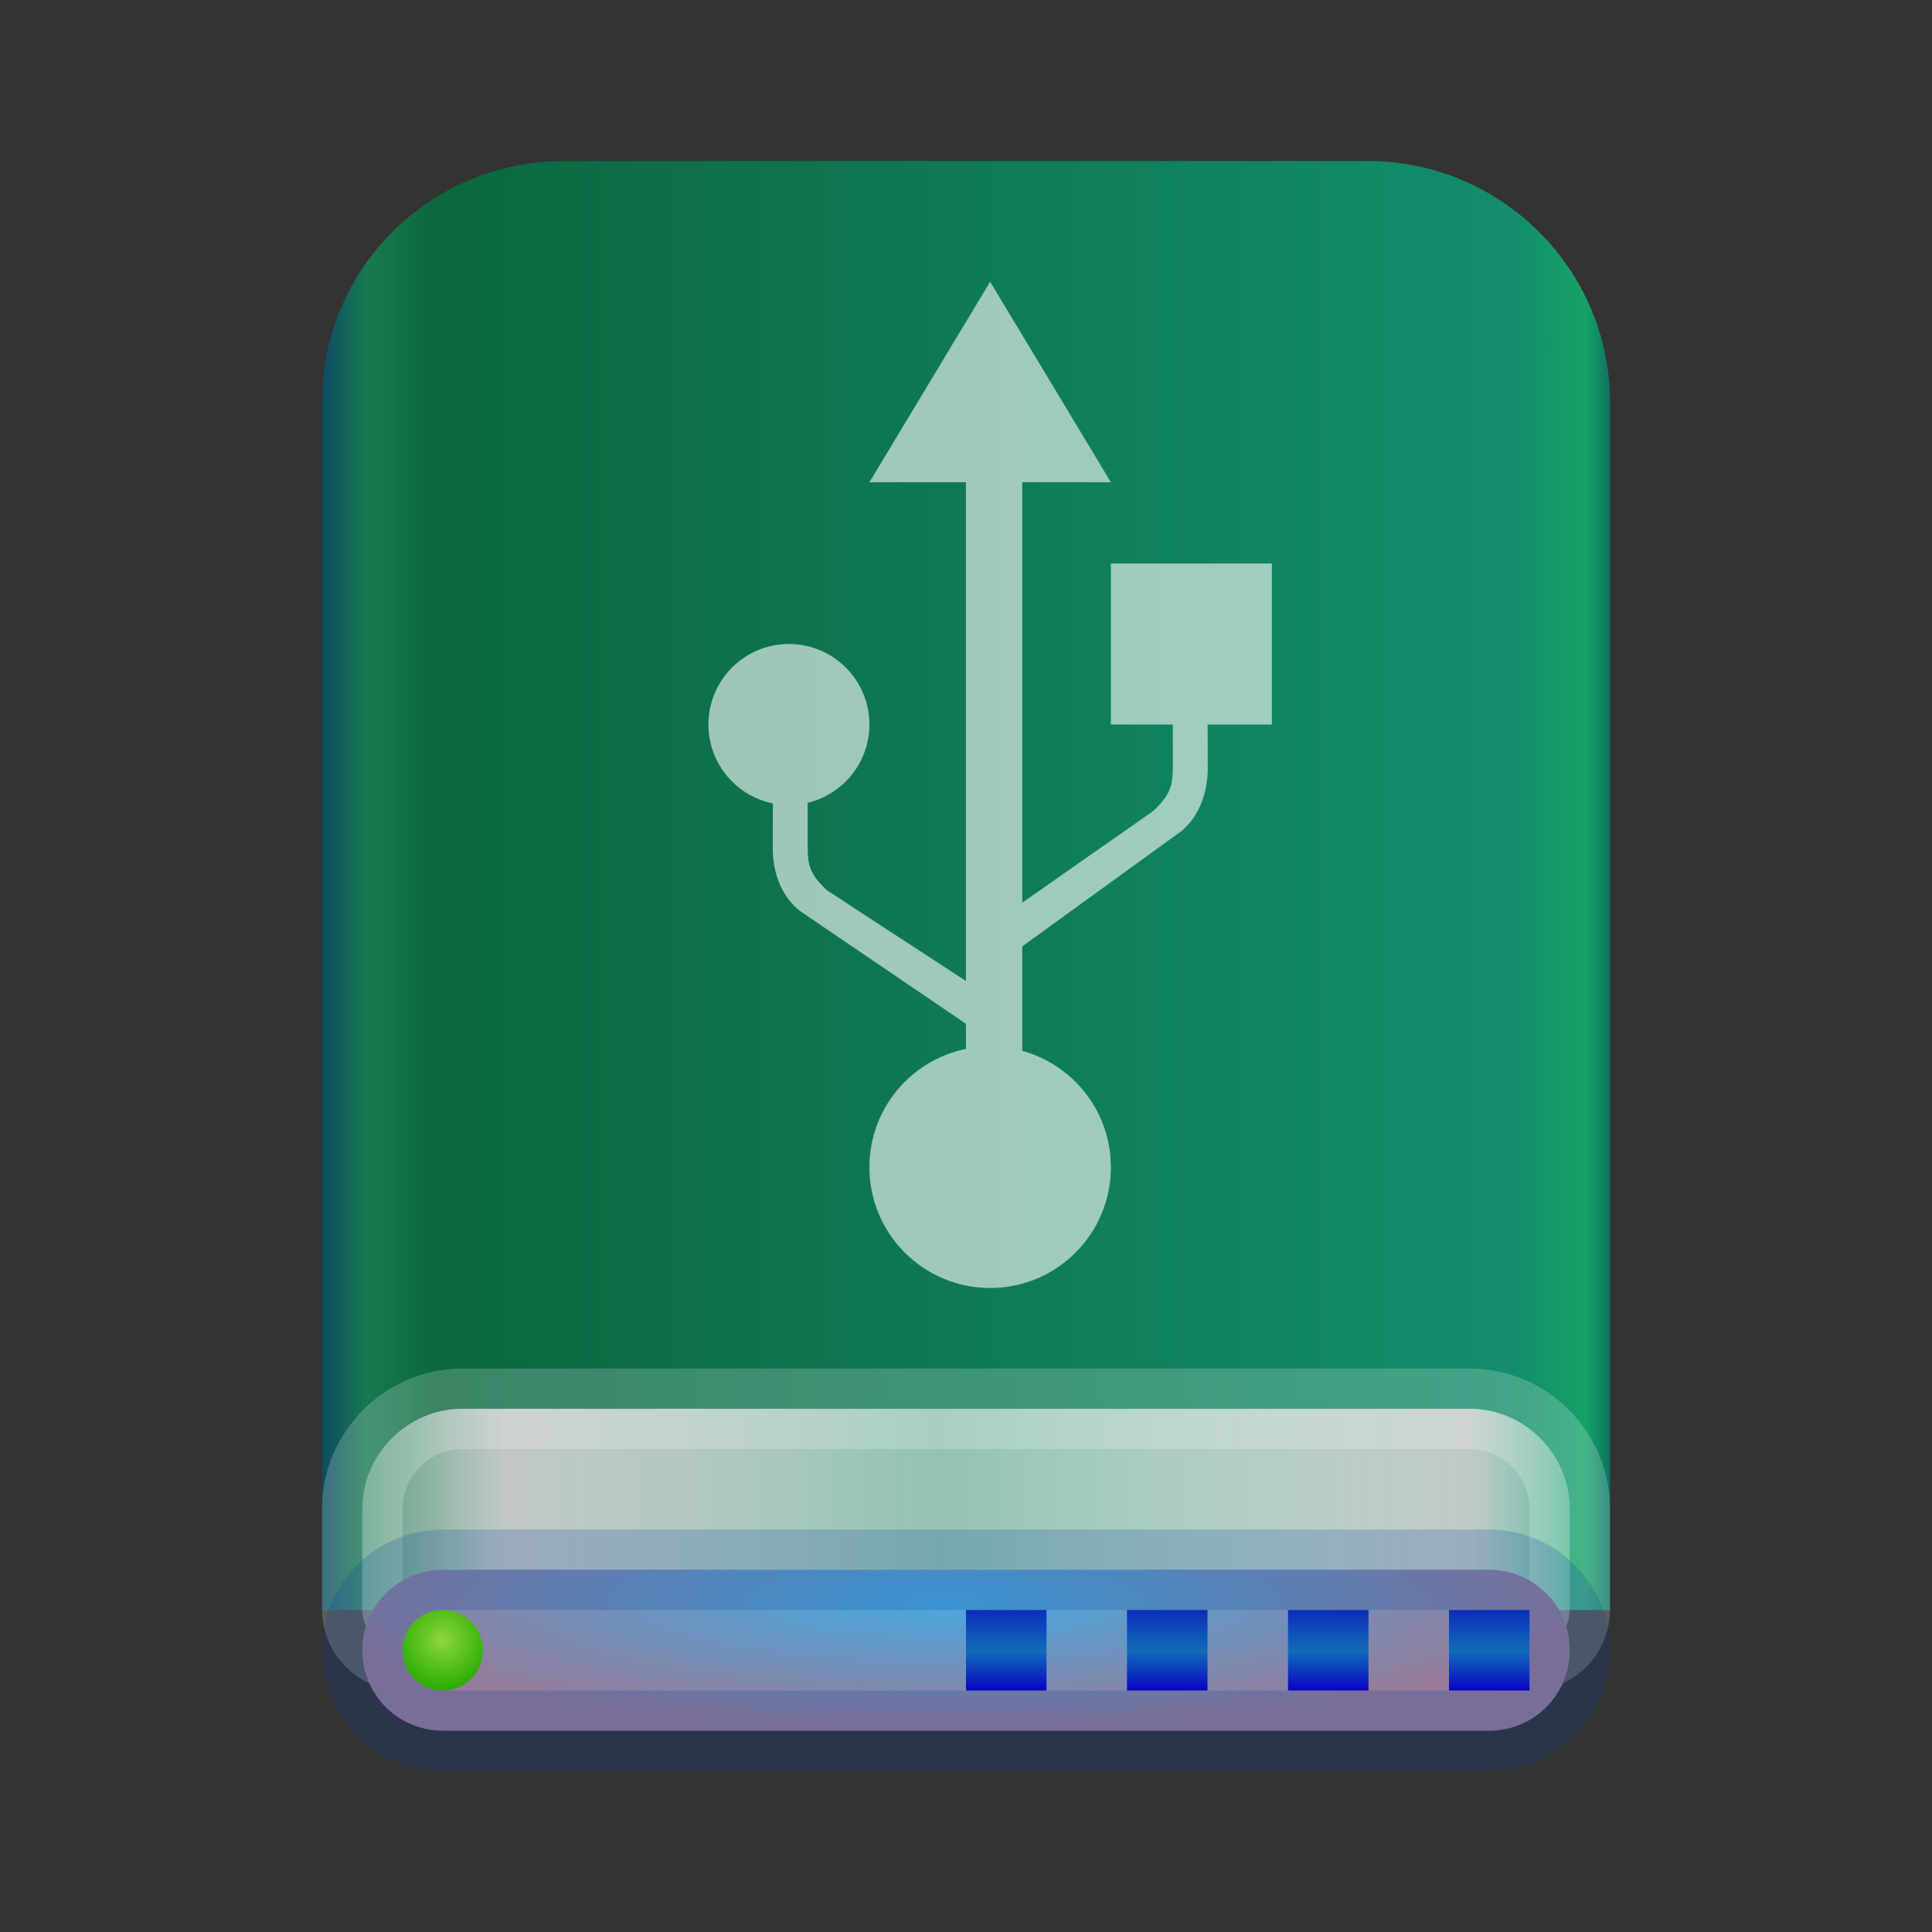 <svg xmlns="http://www.w3.org/2000/svg" width="24" height="24" viewBox="0 0 24 24">
  <rect x="0" y="0" width="24" height="24" fill="#333333" stroke="none"/>
  <defs>
    <linearGradient id="drive-harddisk-usb-a" x1="102.549%" x2="-2.652%" y1="57.682%" y2="57.682%">
      <stop offset="0%" stop-color="#00285D"/>
      <stop offset="4.571%" stop-color="#17A167"/>
      <stop offset="9.931%" stop-color="#138D6D"/>
      <stop offset="88.945%" stop-color="#0B673E"/>
      <stop offset="93.793%" stop-color="#187951"/>
      <stop offset="100%" stop-color="#002472"/>
    </linearGradient>
    <linearGradient id="drive-harddisk-usb-b" x1="100%" x2="0%" y1="56.43%" y2="56.43%">
      <stop offset="0%" stop-color="#FFF" stop-opacity=".29"/>
      <stop offset="8.389%" stop-color="#CDCDCD" stop-opacity=".94"/>
      <stop offset="52.356%" stop-color="#FFF" stop-opacity=".55"/>
      <stop offset="88.168%" stop-color="#CDCDCD" stop-opacity=".94"/>
      <stop offset="100%" stop-color="#FFF" stop-opacity=".29"/>
    </linearGradient>
    <radialGradient id="drive-harddisk-usb-c" cx="48.239%" cy="19.103%" r="78.654%" fx="48.239%" fy="19.103%" gradientTransform="matrix(0 1 -.671 0 .61 -.291)">
      <stop offset="0%" stop-color="#47A9E0"/>
      <stop offset="100%" stop-color="#967B99"/>
    </radialGradient>
    <linearGradient id="drive-harddisk-usb-d" x1="50%" x2="50%" y1="0%" y2="100%">
      <stop offset="0%" stop-color="#0A2CBC"/>
      <stop offset="50.85%" stop-color="#116CB9"/>
      <stop offset="100%" stop-color="#0904C1"/>
    </linearGradient>
    <radialGradient id="drive-harddisk-usb-e" cx="50%" cy="37.643%" r="62.357%" fx="50%" fy="37.643%">
      <stop offset="0%" stop-color="#8ED63F"/>
      <stop offset="100%" stop-color="#28AC00"/>
    </radialGradient>
  </defs>
  <g fill="none" fill-rule="evenodd">
    <path fill="url(#drive-harddisk-usb-a)" d="M4,4.993 C4,3.34 5.337,2 7.009,2 L16.991,2 C18.653,2 20,3.353 20,4.993 L20,20 L4,20 L4,4.993 Z"/>
    <path fill="url(#drive-harddisk-usb-b)" stroke="#FFF" stroke-opacity=".2" d="M4.5,18.743 L4.5,19.991 C4.5,20.277 4.724,20.5 5.008,20.5 L9.824,20.5 C10.832,20.5 10.832,20.5 11.831,20.5 L19.001,20.5 C19.278,20.5 19.5,20.275 19.5,19.991 L19.5,18.743 C19.5,18.063 18.94,17.5 18.257,17.5 L5.743,17.5 C5.064,17.5 4.5,18.062 4.5,18.743 Z"/>
    <path fill="url(#drive-harddisk-usb-c)" stroke="#003D9C" stroke-opacity=".2" d="M4.5,20.5 C4.5,21.055 4.947,21.5 5.505,21.5 L18.495,21.5 C19.054,21.5 19.5,21.055 19.5,20.5 C19.5,19.945 19.053,19.5 18.495,19.5 L5.505,19.5 C4.946,19.5 4.5,19.945 4.5,20.5 Z"/>
    <path fill="url(#drive-harddisk-usb-d)" d="M19,20 L19,21 L18,21 L18,20 L19,20 Z M17,20 L17,21 L16,21 L16,20 L17,20 Z M15,20 L15,21 L14,21 L14,20 L15,20 Z M13,20 L13,21 L12,21 L12,20 L13,20 Z"/>
    <path fill="url(#drive-harddisk-usb-e)" d="M5.5,21 C5.776,21 6,20.776 6,20.5 C6,20.224 5.776,20 5.5,20 C5.224,20 5,20.224 5,20.5 C5,20.776 5.224,21 5.5,21 Z"/>
    <path fill="#FFF" fill-opacity=".6" d="M4.3,0.5 L5.8,2.991 L4.699,2.99 L4.699,8.213 L6.328,7.073 C6.513,6.896 6.56,6.794 6.568,6.593 L6.57,6.5 L6.569,6 L5.8,6 L5.8,4 L7.8,4 L7.8,6 L7.002,6 L7.003,6.535 C7.003,7.083 6.694,7.315 6.643,7.349 L6.635,7.354 L4.699,8.756 L4.699,10.054 C5.289,10.216 5.733,10.73 5.793,11.356 L5.8,11.5 C5.8,12.328 5.128,13 4.3,13 C3.472,13 2.8,12.328 2.8,11.5 C2.8,10.774 3.315,10.169 4,10.03 L3.999,9.718 L1.968,8.337 C1.968,8.337 1.6,8.121 1.6,7.535 L1.601,6.98 C1.144,6.888 0.8,6.484 0.8,6 C0.8,5.448 1.248,5 1.8,5 C2.352,5 2.8,5.448 2.8,6 C2.8,6.472 2.473,6.867 2.033,6.973 L2.033,7.5 C2.033,7.761 2.064,7.864 2.275,8.061 L3.999,9.186 L3.999,2.99 L2.8,2.991 L4.3,0.5 Z" transform="translate(8 3)"/>
  </g>
</svg>
